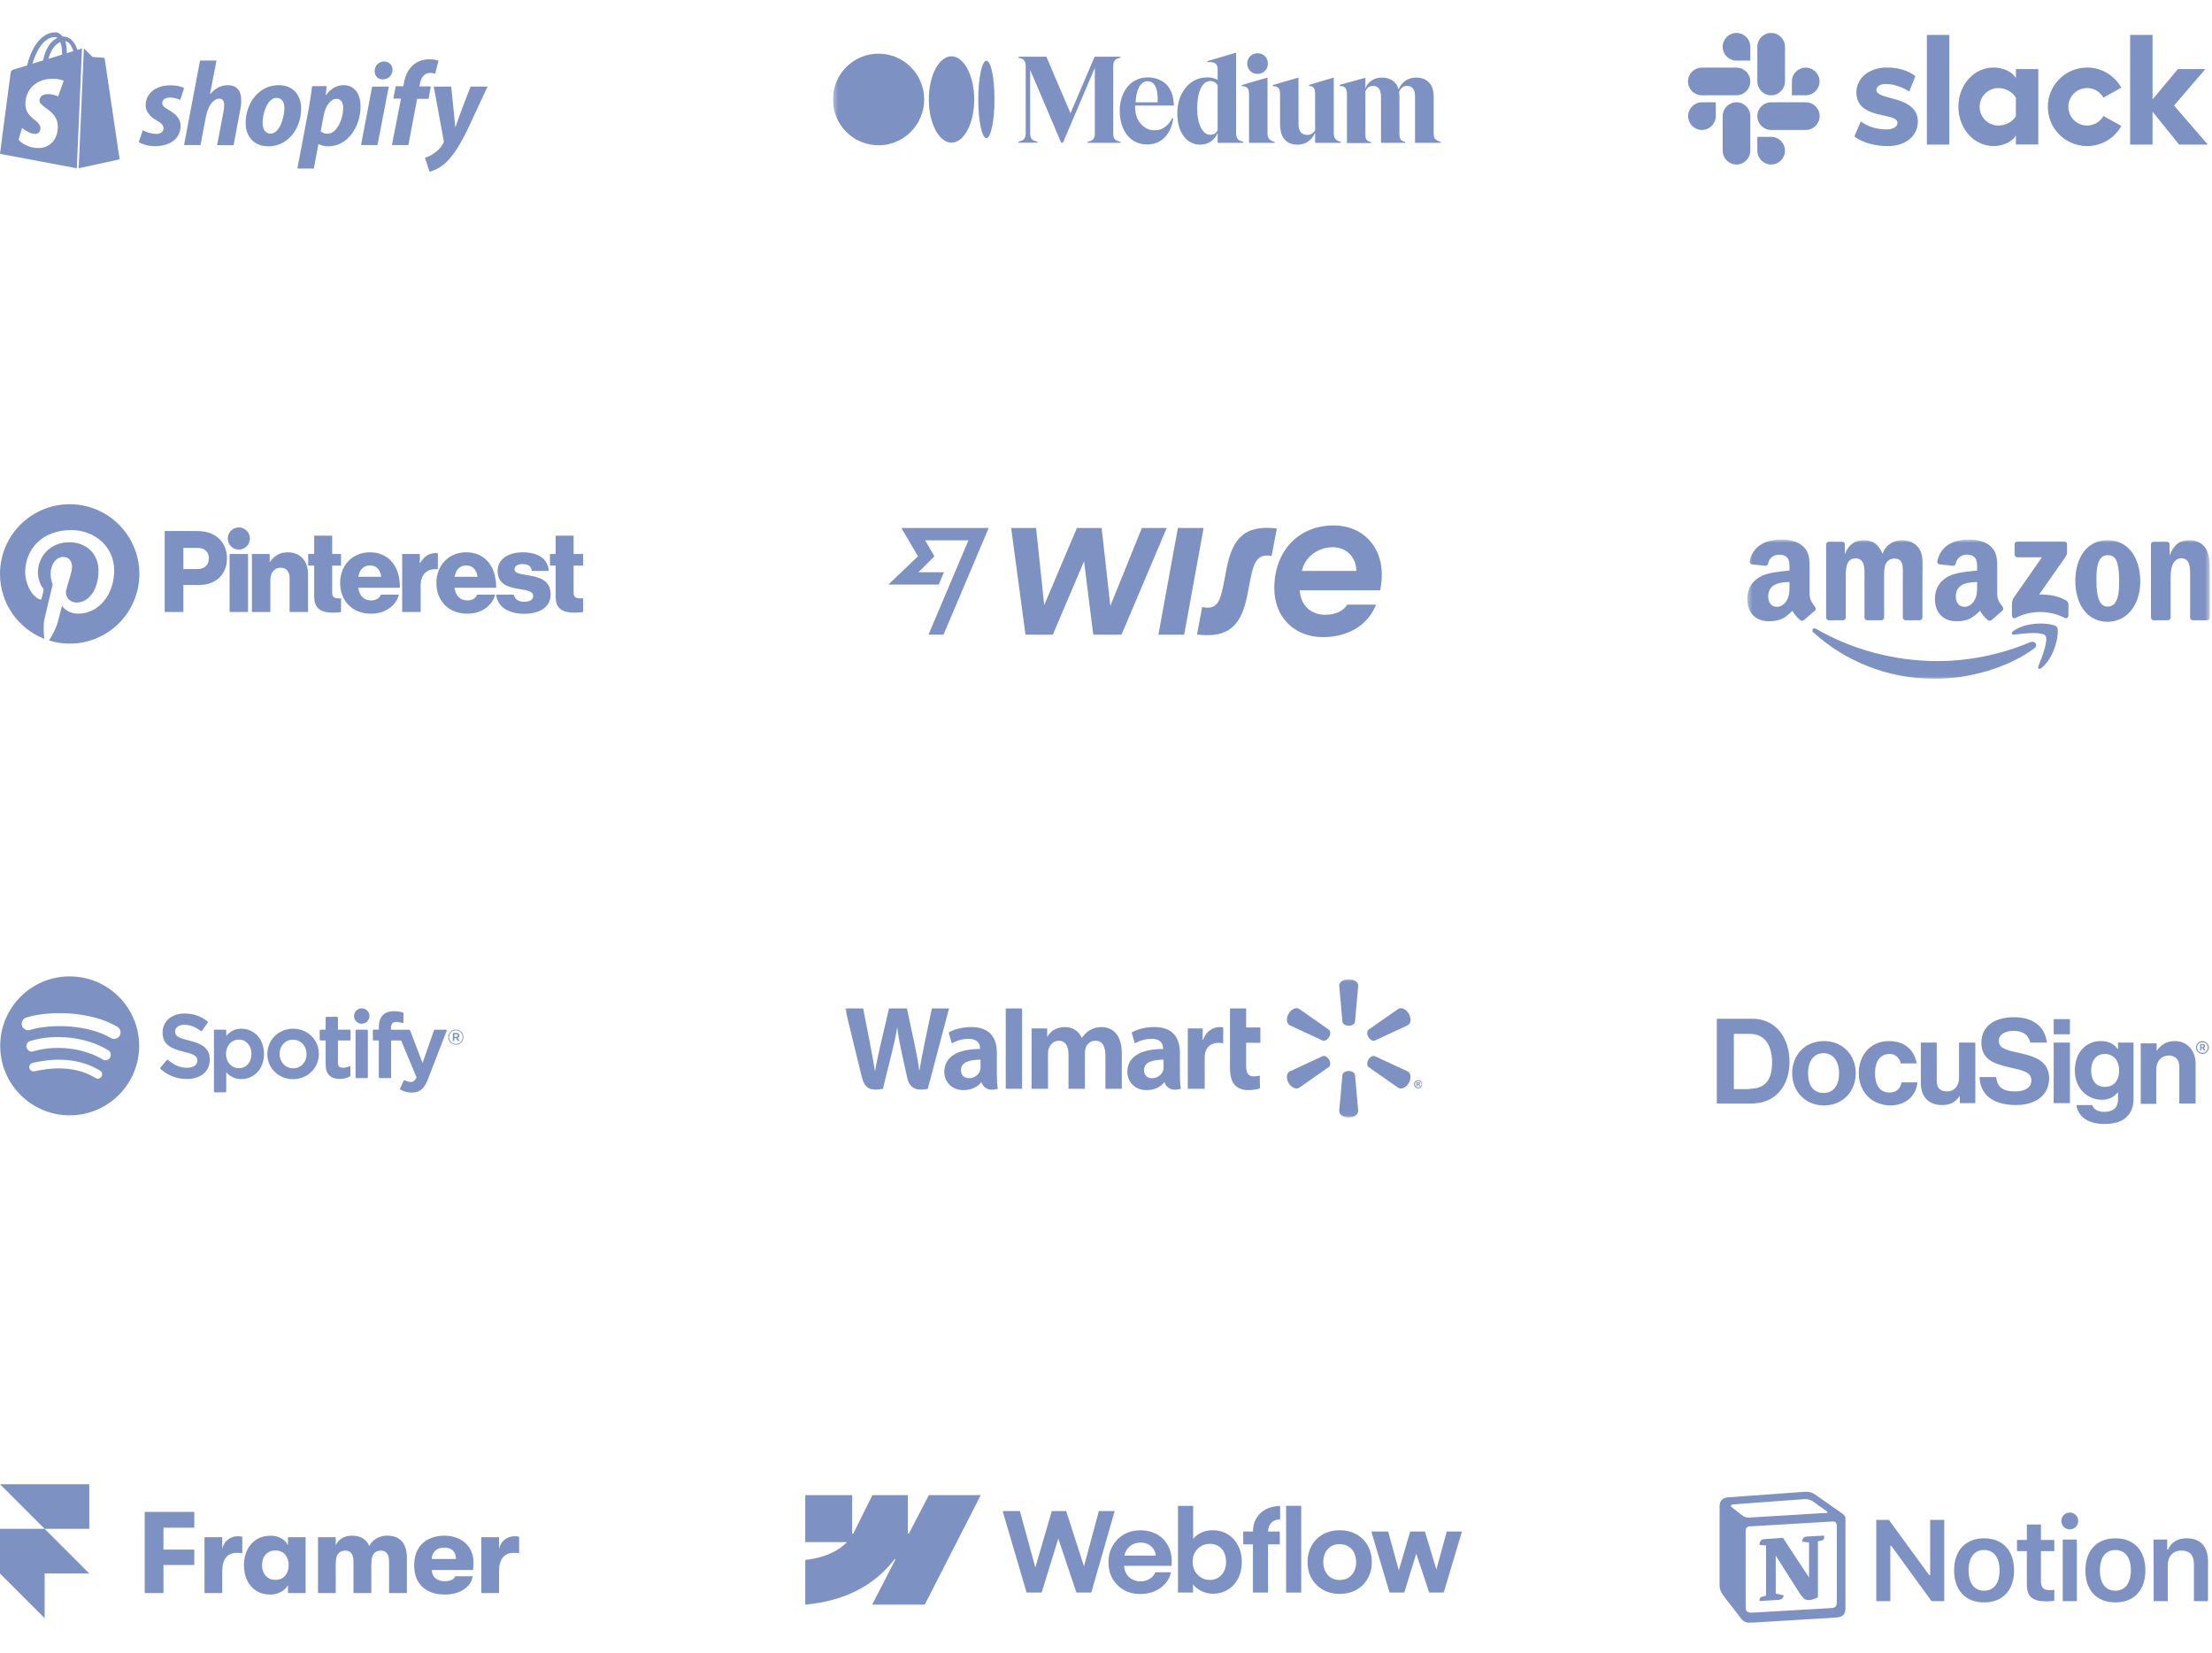 <svg width="479" height="358" viewBox="0 0 479 358" fill="none" xmlns="http://www.w3.org/2000/svg">
<path d="M299.224 124.337C299.224 118.13 294.899 113.765 288.836 113.765C281.118 113.765 275.945 119.372 275.945 127.38C275.945 133.628 280.312 137.952 286.478 137.952C292.085 137.952 296.265 135.242 297.982 130.917H291.754C290.926 132.263 289.167 133.111 287.016 133.111C283.705 133.111 281.636 130.917 281.449 127.813H298.873C299.1 126.635 299.224 125.621 299.224 124.337ZM281.926 123.613C282.484 120.758 285.258 118.482 288.609 118.482C291.506 118.482 293.699 120.592 293.699 123.614H281.926V123.613ZM259.206 137.393L260.324 131.435C263.738 132.118 264.255 130.193 265.145 125.559L265.579 123.261C266.82 116.785 269.324 113.557 276.484 114.427L275.365 120.386C271.951 119.703 271.352 122.289 270.587 126.303L270.152 128.6C268.91 135.159 266.323 138.263 259.207 137.394L259.206 137.393ZM250.847 137.415L255.068 114.323H260.634L256.433 137.415H250.847ZM218.961 114.323H224.362L226.121 131.021L233.197 114.323H238.556L240.44 131.187L247.268 114.323H252.648L242.861 137.415H236.737L234.749 121.523L227.984 137.416H222.066L218.961 114.323Z" fill="#7D91C3"/>
<path d="M198.786 120.447L192.373 126.572H203.276L204.414 123.904H198.89L202.345 120.447L200.339 116.992H209.712L201.062 137.415H204.311L214.098 114.323H195.187L198.786 120.447Z" fill="#7D91C3"/>
<g clip-path="url(#clip0_1_4029)">
<path fill-rule="evenodd" clip-rule="evenodd" d="M212.375 323.733L200.249 347.438H188.859L193.934 337.614H193.706C189.519 343.048 183.273 346.626 174.373 347.438V337.75C174.373 337.75 180.066 337.413 183.414 333.894H174.373V323.733H184.534V332.09L184.762 332.089L188.914 323.733H196.599V332.037L196.827 332.037L201.135 323.733H212.375Z" fill="#7D91C3"/>
<path d="M278.5 344.822H281.771V326.038H278.5V344.822Z" fill="#7D91C3"/>
<path fill-rule="evenodd" clip-rule="evenodd" d="M260.459 344.63C261.17 344.925 261.893 345.073 262.628 345.073C263.843 345.073 264.93 344.778 265.889 344.186C266.848 343.595 267.591 342.78 268.118 341.741C268.646 340.694 268.909 339.507 268.909 338.181C268.909 336.854 268.638 335.667 268.095 334.62C267.551 333.574 266.796 332.762 265.829 332.187C264.862 331.604 263.763 331.316 262.532 331.324C261.749 331.324 260.998 331.476 260.279 331.779C259.56 332.083 258.96 332.515 258.481 333.074C258.444 333.117 258.408 333.16 258.373 333.203V326.05H255.088V344.822H258.349L258.342 343.068C258.427 343.171 258.517 343.272 258.613 343.371C259.132 343.907 259.747 344.326 260.459 344.63ZM263.815 341.597C263.279 341.925 262.668 342.089 261.981 342.089C261.302 342.089 260.678 341.921 260.111 341.585C259.544 341.241 259.092 340.774 258.756 340.183C258.429 339.591 258.265 338.92 258.265 338.169C258.257 337.417 258.417 336.746 258.744 336.155C259.08 335.555 259.532 335.092 260.099 334.764C260.666 334.429 261.294 334.265 261.981 334.273C262.668 334.265 263.279 334.425 263.815 334.752C264.359 335.072 264.774 335.531 265.062 336.131C265.357 336.722 265.505 337.402 265.505 338.169C265.505 338.936 265.357 339.615 265.062 340.206C264.774 340.798 264.359 341.261 263.815 341.597Z" fill="#7D91C3"/>
<path d="M217.116 327.176H220.856L224.202 339.395L227.761 327.176H230.877L234.737 339.149L237.95 327.176H241.378L236.319 344.822H233.095L229.17 333.125L225.567 344.822H222.306L217.116 327.176Z" fill="#7D91C3"/>
<path fill-rule="evenodd" clip-rule="evenodd" d="M246.901 345.133C245.598 345.141 244.424 344.854 243.377 344.27C242.338 343.679 241.519 342.86 240.919 341.813C240.328 340.766 240.032 339.571 240.032 338.229C240.032 336.926 240.336 335.747 240.943 334.692C241.551 333.638 242.374 332.814 243.413 332.223C244.452 331.632 245.61 331.336 246.889 331.336C248.328 331.336 249.586 331.656 250.665 332.295C251.752 332.934 252.563 333.841 253.098 335.016C253.642 336.183 253.838 337.521 253.686 339.032H243.418C243.447 339.634 243.597 340.181 243.868 340.674C244.172 341.217 244.596 341.641 245.139 341.945C245.682 342.248 246.29 342.4 246.961 342.4C247.472 342.392 247.948 342.304 248.387 342.137C248.827 341.961 249.199 341.725 249.502 341.429C249.814 341.134 250.034 340.798 250.162 340.422H253.59C253.382 341.341 252.967 342.161 252.343 342.88C251.72 343.591 250.937 344.146 249.994 344.546C249.051 344.945 248.02 345.141 246.901 345.133ZM243.88 335.735C243.689 336.069 243.556 336.429 243.482 336.814H250.289C250.239 336.327 250.089 335.884 249.838 335.484C249.55 335.012 249.159 334.649 248.663 334.393C248.168 334.129 247.608 333.997 246.985 333.997C246.322 333.997 245.718 334.149 245.175 334.453C244.631 334.756 244.2 335.184 243.88 335.735Z" fill="#7D91C3"/>
<path d="M271.319 331.612C271.319 330.541 271.563 329.59 272.05 328.759C272.538 327.92 273.221 327.268 274.1 326.805C274.987 326.333 276.022 326.09 277.205 326.074V328.986C276.653 328.994 276.182 329.11 275.79 329.334C275.406 329.55 275.111 329.866 274.903 330.281C274.712 330.664 274.609 331.107 274.593 331.612H277.133V334.381H274.592V344.822H271.319V334.381H269.209V331.612H271.319Z" fill="#7D91C3"/>
<path fill-rule="evenodd" clip-rule="evenodd" d="M290.091 345.109C288.756 345.109 287.561 344.818 286.507 344.234C285.46 343.643 284.637 342.828 284.037 341.789C283.446 340.742 283.15 339.555 283.15 338.229C283.15 336.894 283.446 335.703 284.037 334.656C284.637 333.602 285.46 332.782 286.507 332.199C287.561 331.616 288.756 331.324 290.091 331.324C291.433 331.324 292.632 331.616 293.687 332.199C294.75 332.782 295.577 333.598 296.169 334.644C296.759 335.691 297.06 336.886 297.067 338.229C297.06 339.555 296.759 340.742 296.169 341.789C295.585 342.828 294.762 343.643 293.699 344.234C292.636 344.818 291.433 345.109 290.091 345.109ZM290.091 342.101C290.794 342.101 291.417 341.941 291.961 341.621C292.504 341.293 292.924 340.838 293.219 340.254C293.515 339.663 293.663 338.988 293.663 338.229C293.663 337.461 293.515 336.782 293.219 336.191C292.924 335.599 292.504 335.144 291.961 334.824C291.417 334.497 290.794 334.333 290.091 334.333C289.396 334.333 288.776 334.497 288.233 334.824C287.698 335.144 287.282 335.599 286.986 336.191C286.691 336.782 286.547 337.461 286.554 338.229C286.554 338.988 286.702 339.663 286.998 340.254C287.302 340.838 287.717 341.293 288.245 341.621C288.78 341.941 289.396 342.101 290.091 342.101Z" fill="#7D91C3"/>
<path d="M300.603 331.612H296.959L300.903 344.822H304.092L306.686 336.385L309.486 344.822H312.627L316.583 331.612H313.287L311.043 339.834L308.564 331.612H305.374L302.907 340.015L300.603 331.612Z" fill="#7D91C3"/>
</g>
<g clip-path="url(#clip1_1_4029)">
<mask id="mask0_1_4029" style="mask-type:luminance" maskUnits="userSpaceOnUse" x="183" y="212" width="125" height="30">
<path d="M308 212H183V241.972H308V212Z" fill="white"/>
</mask>
<g mask="url(#mask0_1_4029)">
<path d="M255.5 227.949C255.5 224.99 254.233 222.374 249.948 222.374C247.75 222.374 246.003 223.001 245.056 223.549L245.75 225.924C246.622 225.377 248.013 224.927 249.326 224.927C251.495 224.924 251.851 226.151 251.851 226.94V227.13C247.115 227.122 244.122 228.758 244.122 232.091C244.122 234.127 245.642 236.035 248.298 236.035C249.919 236.035 251.289 235.381 252.107 234.349H252.186C252.186 234.349 252.726 236.605 255.709 235.743C255.557 234.798 255.5 233.802 255.5 232.591V227.949ZM251.967 231.075C251.967 231.314 251.947 231.562 251.877 231.775C251.604 232.686 250.664 233.449 249.493 233.449C248.505 233.449 247.73 232.89 247.73 231.718C247.73 229.926 249.709 229.432 251.967 229.445" fill="#7D91C3"/>
<path d="M183 218.347C183 218.347 186.093 231.002 186.585 233.052C187.164 235.448 188.201 236.333 191.195 235.743L193.128 227.896C193.617 225.952 193.949 224.558 194.265 222.577H194.319C194.538 224.578 194.853 225.952 195.253 227.903C195.253 227.903 196.042 231.468 196.451 233.335C196.849 235.203 197.971 236.381 200.908 235.743L205.51 218.347H201.795L200.215 225.873C199.797 228.053 199.417 229.77 199.122 231.768H199.068C198.801 229.792 198.463 228.145 198.028 226.009L196.391 218.347H192.515L190.769 225.813C190.271 228.093 189.805 229.92 189.513 231.855H189.462C189.16 230.04 188.751 227.728 188.318 225.534C188.318 225.534 187.28 220.189 186.914 218.347" fill="#7D91C3"/>
<path d="M215.864 227.949C215.864 224.99 214.594 222.374 210.309 222.374C208.116 222.374 206.367 223.001 205.42 223.549L206.114 225.924C206.982 225.377 208.372 224.927 209.69 224.927C211.859 224.924 212.214 226.151 212.214 226.94V227.13C207.479 227.122 204.482 228.758 204.482 232.091C204.482 234.127 206.008 236.035 208.652 236.035C210.289 236.035 211.646 235.381 212.464 234.349H212.547C212.547 234.349 213.089 236.605 216.069 235.743C215.916 234.798 215.864 233.802 215.864 232.591V227.949ZM212.328 231.075C212.328 231.314 212.308 231.562 212.24 231.775C211.965 232.686 211.024 233.449 209.851 233.449C208.868 233.449 208.09 232.89 208.09 231.718C208.09 229.926 210.07 229.432 212.328 229.445" fill="#7D91C3"/>
<path d="M217.792 218.347V235.737H221.328V232.05V218.347H217.792Z" fill="#7D91C3"/>
<path d="M266.352 218.347V231.178C266.352 232.949 266.685 234.184 267.4 234.941C268.028 235.604 269.056 236.036 270.28 236.036C271.331 236.036 272.359 235.834 272.845 235.658L272.802 232.895C272.439 232.98 272.024 233.052 271.454 233.052C270.247 233.052 269.848 232.287 269.848 230.697V225.785H272.928V222.462H269.848V218.347" fill="#7D91C3"/>
<path d="M257.213 222.676V235.743H260.869V229.051C260.869 228.691 260.892 228.38 260.948 228.092C261.221 226.681 262.292 225.788 263.835 225.788C264.265 225.788 264.558 225.835 264.883 225.886V222.46C264.61 222.411 264.424 222.385 264.089 222.385C262.721 222.385 261.17 223.254 260.516 225.146H260.426V222.676" fill="#7D91C3"/>
<path d="M223.381 222.676V235.743H226.943V228.074C226.943 227.714 226.982 227.346 227.11 227.014C227.399 226.237 228.118 225.337 229.271 225.337C230.705 225.337 231.382 226.548 231.382 228.294V235.743H234.935V227.982C234.935 227.643 234.983 227.228 235.082 226.928C235.367 226.047 236.145 225.337 237.221 225.337C238.67 225.337 239.372 226.522 239.372 228.581V235.743H242.922V228.038C242.922 223.991 240.863 222.385 238.525 222.385C237.497 222.385 236.679 222.638 235.943 223.092C235.321 223.473 234.776 224.011 234.287 224.714H234.233C233.671 223.308 232.351 222.385 230.625 222.385C228.413 222.385 227.408 223.502 226.817 224.446H226.763V222.676" fill="#7D91C3"/>
<path d="M292.058 222.09C292.756 222.09 293.345 221.725 293.421 221.256L294.114 213.412C294.114 212.636 293.199 212 292.058 212C290.91 212 290.002 212.636 290.002 213.412L290.7 221.256C290.774 221.725 291.359 222.09 292.058 222.09Z" fill="#7D91C3"/>
<path d="M287.809 224.544C288.155 223.932 288.135 223.251 287.761 222.948L281.296 218.427C280.624 218.035 279.617 218.502 279.041 219.492C278.467 220.48 278.583 221.589 279.242 221.974L286.399 225.292C286.858 225.464 287.457 225.145 287.809 224.538" fill="#7D91C3"/>
<path d="M296.306 224.538C296.672 225.145 297.271 225.463 297.717 225.301L304.875 221.973C305.539 221.581 305.639 220.483 305.077 219.495C304.502 218.505 303.49 218.041 302.819 218.425L296.352 222.942C295.993 223.25 295.967 223.933 296.314 224.544" fill="#7D91C3"/>
<path d="M292.058 231.888C292.756 231.888 293.345 232.253 293.421 232.721L294.114 240.565C294.114 241.342 293.199 241.972 292.058 241.972C290.91 241.972 290.002 241.342 290.002 240.565L290.7 232.721C290.774 232.253 291.359 231.888 292.058 231.888Z" fill="#7D91C3"/>
<path d="M296.306 229.441C296.672 228.832 297.271 228.508 297.717 228.684L304.875 232.005C305.539 232.39 305.639 233.497 305.077 234.487C304.502 235.469 303.49 235.936 302.819 235.552L296.352 231.029C295.993 230.724 295.967 230.044 296.314 229.441" fill="#7D91C3"/>
<path d="M287.809 229.434C288.155 230.045 288.135 230.724 287.761 231.03L281.296 235.545C280.624 235.937 279.617 235.468 279.041 234.486C278.467 233.498 278.583 232.389 279.242 232.004L286.399 228.683C286.858 228.508 287.457 228.83 287.809 229.434Z" fill="#7D91C3"/>
<path d="M306.969 234.863H307.058C307.179 234.863 307.228 234.902 307.242 234.998C307.268 235.105 307.281 235.177 307.307 235.208H307.537C307.517 235.185 307.491 235.127 307.477 234.992C307.451 234.876 307.392 234.81 307.307 234.787V234.765C307.424 234.739 307.491 234.661 307.491 234.565C307.491 234.477 307.451 234.414 307.412 234.375C307.335 234.338 307.261 234.309 307.099 234.309C306.955 234.309 306.849 234.321 306.765 234.341V235.208H306.969V234.863ZM306.975 234.468L307.079 234.454C307.202 234.454 307.268 234.511 307.268 234.591C307.268 234.68 307.179 234.721 307.065 234.721H306.975V234.468ZM307.105 233.88C306.603 233.88 306.204 234.272 306.204 234.753C306.204 235.246 306.603 235.639 307.105 235.639C307.614 235.639 308 235.246 308 234.753C308 234.272 307.614 233.88 307.105 233.88ZM307.105 234.056C307.491 234.056 307.778 234.369 307.778 234.753C307.778 235.141 307.491 235.462 307.105 235.456C306.719 235.456 306.426 235.141 306.426 234.753C306.426 234.369 306.719 234.056 307.099 234.056" fill="#7D91C3"/>
</g>
</g>
<g clip-path="url(#clip2_1_4029)">
<mask id="mask1_1_4029" style="mask-type:luminance" maskUnits="userSpaceOnUse" x="180" y="0" width="133" height="44">
<path d="M312.578 0H180.373V43.765H312.578V0Z" fill="white"/>
</mask>
<g mask="url(#mask1_1_4029)">
<path d="M190.248 11.617C195.69 11.617 200.123 16.049 200.123 21.535C200.123 27.022 195.69 31.454 190.248 31.454C184.805 31.454 180.373 27.066 180.373 21.535C180.373 16.006 184.805 11.617 190.248 11.617ZM267.669 11.397V28.777C267.669 30.094 268.195 30.445 269.205 30.708L269.249 30.928H263.675V28.777C263.016 30.357 261.656 31.323 259.9 31.323C256.916 31.323 254.941 28.602 254.941 24.564C254.941 22.282 255.599 20.351 256.828 18.902C258.013 17.498 259.637 16.752 261.436 16.752C262.314 16.752 263.06 16.927 263.675 17.322V14.952C263.675 14.425 263.543 14.074 263.28 13.811C262.928 13.504 262.358 13.372 261.48 13.46H261.436V13.24L267.669 11.397ZM288.823 16.795V28.777C288.823 30.094 289.35 30.445 290.36 30.708V30.928H284.785V28.733C284.127 30.313 282.679 31.323 281.055 31.323C279.124 31.323 277.895 30.445 277.412 28.733L277.324 28.294C277.237 27.856 277.193 27.417 277.193 26.978V20.57C277.193 19.166 276.886 18.727 275.657 18.639H275.613V18.419L281.186 16.795V26.89C281.186 28.382 281.845 29.216 283.074 29.216C283.82 29.216 284.434 28.821 284.785 28.163V20.57C284.785 19.122 284.523 18.683 283.512 18.595H283.469V18.375L288.823 16.795ZM248.577 16.752C250.069 16.752 251.517 17.278 252.483 18.2C253.58 19.253 254.151 20.789 254.195 22.808V22.852H245.812C245.636 25.749 247.436 28.119 249.806 28.207C251.517 28.338 253.009 27.285 253.843 25.573L254.063 25.661C253.58 28.865 251.693 31.279 248.401 31.279C244.671 31.279 242.564 28.163 242.476 24.257V23.247C242.652 21.535 243.178 19.999 244.1 18.858C244.671 18.156 245.329 17.629 246.119 17.278C246.777 16.927 247.743 16.752 248.533 16.752H248.577ZM306.642 16.795C309.013 16.795 310.46 18.288 310.46 20.833V28.997C310.46 29.962 310.9 30.445 311.997 30.708H312.04V30.928H306.423V20.965C306.423 19.385 305.852 18.595 304.667 18.595C303.701 18.595 303.219 19.297 302.956 19.912C302.999 20.219 303.043 20.526 303.043 20.833V29.128C303.043 30.138 303.35 30.489 304.228 30.708H304.272V30.928H299.05V20.965C299.05 19.385 298.435 18.595 297.294 18.595C296.372 18.595 295.889 19.253 295.67 19.78V29.172C295.67 30.182 295.977 30.533 296.855 30.752H296.899V30.972H291.676V20.526C291.676 19.122 291.325 18.683 290.14 18.595H290.096V18.375L295.67 16.839V19.166C296.241 17.673 297.557 16.795 299.225 16.795C301.112 16.795 302.429 17.717 302.868 19.385C303.438 17.805 304.887 16.795 306.642 16.795ZM226.588 12.275L231.811 24.52L237.034 12.275H242.652L242.608 12.494L242.544 12.508C241.576 12.729 241.072 13.091 241.072 14.294V29.216C241.159 30.182 241.686 30.489 242.608 30.708H242.652V30.928H235.498V30.708H235.542C236.463 30.489 236.99 30.182 237.078 29.216V14.689L230.187 30.884H229.792L223.077 15.128V28.865C223.077 30.094 223.604 30.445 224.613 30.665H224.657V30.884H220.531V30.665H220.575C221.585 30.445 222.111 30.094 222.111 28.865V14.294C222.111 13.065 221.585 12.714 220.575 12.494H220.531V12.275H226.588ZM274.471 16.795V28.777L274.472 28.858C274.494 30.109 275.019 30.451 276.008 30.708L276.051 30.928H270.478V20.57C270.478 19.166 270.17 18.727 268.941 18.639H268.898V18.419L274.471 16.795ZM206.048 12.187C208.725 12.187 210.963 16.401 210.963 21.535C210.963 26.714 208.769 30.884 206.048 30.884C203.327 30.884 201.132 26.714 201.132 21.535C201.132 16.357 203.327 12.187 206.048 12.187ZM213.597 13.153C214.606 13.153 215.352 16.927 215.352 21.535C215.352 26.144 214.562 29.918 213.597 29.918C212.641 29.918 211.857 26.219 211.841 21.674L211.841 21.535C211.841 16.927 212.631 13.153 213.597 13.153ZM262.095 17.541C260.339 17.541 259.242 19.868 259.242 23.467C259.242 25.178 259.549 26.671 260.076 27.68C260.559 28.646 261.261 29.172 262.051 29.172C262.841 29.172 263.411 28.821 263.675 28.163V18.507C263.367 17.893 262.797 17.541 262.095 17.541ZM248.533 17.585C246.953 17.585 246.031 19.473 245.899 22.106V22.15H250.683C250.771 20.087 250.42 18.727 249.762 18.068C249.411 17.761 249.016 17.585 248.533 17.585ZM272.321 11.529C273.593 11.529 274.559 12.494 274.559 13.767C274.559 15.04 273.593 16.006 272.321 16.006C271.048 16.006 270.082 15.04 270.082 13.767C270.082 12.494 271.048 11.529 272.321 11.529Z" fill="#7D91C3"/>
</g>
</g>
<mask id="mask2_1_4029" style="mask-type:luminance" maskUnits="userSpaceOnUse" x="378" y="116" width="101" height="31">
<path d="M478.516 116.8H378.373V146.979H478.516V116.8Z" fill="white"/>
</mask>
<g mask="url(#mask2_1_4029)">
<path fill-rule="evenodd" clip-rule="evenodd" d="M440.499 140.401C434.68 144.69 426.245 146.979 418.983 146.979C408.799 146.979 399.632 143.213 392.697 136.948C392.152 136.456 392.64 135.784 393.294 136.168C400.779 140.523 410.033 143.143 419.593 143.143C426.04 143.143 433.132 141.809 439.654 139.041C440.639 138.622 441.463 139.686 440.499 140.401Z" fill="#7D91C3"/>
<path fill-rule="evenodd" clip-rule="evenodd" d="M442.919 137.633C442.178 136.682 438.002 137.184 436.127 137.406C435.556 137.476 435.469 136.979 435.983 136.621C439.309 134.28 444.767 134.956 445.403 135.741C446.04 136.53 445.238 142 442.112 144.611C441.633 145.013 441.175 144.799 441.389 144.267C442.091 142.515 443.664 138.587 442.919 137.633Z" fill="#7D91C3"/>
<path fill-rule="evenodd" clip-rule="evenodd" d="M436.258 120.096V117.82C436.258 117.476 436.52 117.245 436.833 117.245H447.021C447.348 117.245 447.609 117.48 447.609 117.82V119.769C447.605 120.096 447.33 120.523 446.842 121.198L441.563 128.735C443.525 128.687 445.595 128.98 447.374 129.982C447.775 130.209 447.884 130.54 447.914 130.867V133.295C447.914 133.626 447.548 134.014 447.165 133.814C444.03 132.17 439.867 131.992 436.402 133.831C436.049 134.023 435.678 133.639 435.678 133.308V131.002C435.678 130.632 435.683 130 436.053 129.437L442.169 120.667H436.846C436.52 120.667 436.258 120.436 436.258 120.096Z" fill="#7D91C3"/>
<path fill-rule="evenodd" clip-rule="evenodd" d="M399.096 134.293H395.997C395.7 134.272 395.465 134.049 395.443 133.766V117.859C395.443 117.541 395.709 117.288 396.04 117.288H398.93C399.231 117.301 399.471 117.532 399.493 117.82V119.899H399.549C400.303 117.89 401.72 116.953 403.629 116.953C405.569 116.953 406.781 117.89 407.653 119.899C408.403 117.89 410.107 116.953 411.934 116.953C413.233 116.953 414.654 117.489 415.521 118.692C416.502 120.03 416.302 121.974 416.302 123.679L416.297 133.718C416.297 134.036 416.031 134.293 415.7 134.293H412.605C412.295 134.272 412.047 134.023 412.047 133.718V125.287C412.047 124.616 412.108 122.942 411.96 122.306C411.729 121.238 411.036 120.937 410.138 120.937C409.388 120.937 408.603 121.438 408.285 122.24C407.967 123.042 407.997 124.385 407.997 125.287V133.718C407.997 134.036 407.731 134.293 407.4 134.293H404.305C403.991 134.272 403.747 134.023 403.747 133.718L403.743 125.287C403.743 123.513 404.035 120.902 401.834 120.902C399.606 120.902 399.693 123.448 399.693 125.287V133.718C399.693 134.036 399.427 134.293 399.096 134.293Z" fill="#7D91C3"/>
<path fill-rule="evenodd" clip-rule="evenodd" d="M456.38 116.953C460.979 116.953 463.468 120.902 463.468 125.924C463.468 130.776 460.717 134.625 456.38 134.625C451.864 134.625 449.405 130.675 449.405 125.754C449.405 120.802 451.894 116.953 456.38 116.953ZM456.406 120.2C454.122 120.2 453.978 123.313 453.978 125.252C453.978 127.197 453.947 131.347 456.38 131.347C458.782 131.347 458.895 127.999 458.895 125.959C458.895 124.616 458.838 123.012 458.433 121.739C458.084 120.632 457.391 120.2 456.406 120.2Z" fill="#7D91C3"/>
<path fill-rule="evenodd" clip-rule="evenodd" d="M469.431 134.293H466.345C466.035 134.272 465.787 134.023 465.787 133.718L465.783 117.807C465.809 117.515 466.066 117.288 466.38 117.288H469.252C469.523 117.301 469.745 117.484 469.806 117.733V120.165H469.863C470.73 117.99 471.946 116.953 474.087 116.953C475.477 116.953 476.833 117.454 477.705 118.827C478.516 120.1 478.516 122.24 478.516 123.779V133.792C478.481 134.071 478.224 134.293 477.919 134.293H474.81C474.527 134.272 474.292 134.062 474.261 133.792V125.152C474.261 123.413 474.462 120.867 472.321 120.867C471.567 120.867 470.874 121.373 470.53 122.14C470.094 123.112 470.037 124.08 470.037 125.152V133.718C470.033 134.036 469.763 134.293 469.431 134.293Z" fill="#7D91C3"/>
<path fill-rule="evenodd" clip-rule="evenodd" d="M428.137 126.695C428.137 127.903 428.167 128.91 427.557 129.982C427.065 130.854 426.28 131.39 425.412 131.39C424.222 131.39 423.525 130.483 423.525 129.145C423.525 126.504 425.892 126.024 428.137 126.024V126.695ZM431.262 134.25C431.058 134.433 430.761 134.446 430.53 134.324C429.501 133.47 429.314 133.073 428.751 132.258C427.051 133.993 425.844 134.511 423.642 134.511C421.031 134.511 419.004 132.903 419.004 129.681C419.004 127.166 420.365 125.453 422.309 124.616C423.991 123.875 426.341 123.744 428.137 123.539V123.138C428.137 122.402 428.194 121.53 427.758 120.893C427.383 120.322 426.659 120.087 426.018 120.087C424.837 120.087 423.786 120.693 423.529 121.948C423.477 122.227 423.272 122.502 422.989 122.515L419.985 122.192C419.732 122.136 419.449 121.931 419.523 121.543C420.212 117.899 423.507 116.8 426.454 116.8C427.962 116.8 429.933 117.201 431.123 118.343C432.631 119.751 432.487 121.63 432.487 123.674V128.504C432.487 129.956 433.089 130.592 433.655 131.377C433.852 131.656 433.895 131.992 433.642 132.201C433.01 132.728 431.886 133.709 431.267 134.259L431.262 134.25Z" fill="#7D91C3"/>
<path fill-rule="evenodd" clip-rule="evenodd" d="M387.505 126.696C387.505 127.903 387.536 128.91 386.925 129.982C386.433 130.854 385.652 131.39 384.781 131.39C383.59 131.39 382.897 130.484 382.897 129.145C382.897 126.504 385.264 126.024 387.505 126.024V126.696ZM390.631 134.25C390.426 134.433 390.129 134.446 389.898 134.324C388.869 133.47 388.686 133.073 388.12 132.258C386.42 133.993 385.216 134.512 383.011 134.512C380.404 134.512 378.373 132.903 378.373 129.682C378.373 127.166 379.737 125.453 381.677 124.616C383.359 123.875 385.709 123.744 387.505 123.54V123.139C387.505 122.402 387.562 121.53 387.13 120.894C386.751 120.322 386.027 120.087 385.391 120.087C384.209 120.087 383.155 120.693 382.897 121.948C382.845 122.227 382.64 122.502 382.361 122.515L379.353 122.193C379.101 122.136 378.822 121.931 378.891 121.543C379.584 117.899 382.876 116.8 385.822 116.8C387.331 116.8 389.301 117.201 390.491 118.343C391.999 119.751 391.855 121.63 391.855 123.675V128.505C391.855 129.956 392.457 130.593 393.024 131.377C393.224 131.656 393.268 131.992 393.015 132.201C392.383 132.729 391.258 133.71 390.639 134.259L390.631 134.25Z" fill="#7D91C3"/>
</g>
<path d="M401.543 29.564L402.949 26.298C404.468 27.432 406.486 28.022 408.482 28.022C409.956 28.022 410.886 27.455 410.886 26.593C410.863 24.189 402.064 26.071 401.996 20.039C401.974 16.978 404.695 14.62 408.55 14.62C410.84 14.62 413.131 15.186 414.764 16.479L413.448 19.812C411.952 18.86 410.092 18.18 408.323 18.18C407.121 18.18 406.328 18.747 406.328 19.472C406.35 21.831 415.217 20.538 415.308 26.298C415.308 29.428 412.655 31.627 408.845 31.627C406.055 31.627 403.493 30.97 401.543 29.564ZM455.492 25.119C454.789 26.344 453.473 27.183 451.954 27.183C449.709 27.183 447.895 25.369 447.895 23.123C447.895 20.878 449.709 19.064 451.954 19.064C453.473 19.064 454.789 19.903 455.492 21.128L459.369 18.974C457.918 16.388 455.129 14.62 451.954 14.62C447.26 14.62 443.45 18.429 443.45 23.123C443.45 27.818 447.26 31.627 451.954 31.627C455.152 31.627 457.918 29.881 459.369 27.273L455.492 25.119ZM417.258 7.567H422.111V31.31H417.258V7.567ZM461.274 7.567V31.31H466.127V24.189L471.887 31.31H478.101L470.776 22.851L477.557 14.96H471.615L466.127 21.513V7.567H461.274ZM436.534 25.164C435.831 26.321 434.379 27.183 432.746 27.183C430.501 27.183 428.687 25.369 428.687 23.123C428.687 20.878 430.501 19.064 432.746 19.064C434.379 19.064 435.831 19.971 436.534 21.151V25.164ZM436.534 14.96V16.887C435.74 15.549 433.767 14.62 431.703 14.62C427.44 14.62 424.084 18.384 424.084 23.101C424.084 27.818 427.44 31.627 431.703 31.627C433.767 31.627 435.74 30.698 436.534 29.36V31.287H441.387V14.96H436.534Z" fill="#7D91C3"/>
<path d="M371.541 25.141C371.541 26.797 370.203 28.135 368.547 28.135C366.892 28.135 365.554 26.797 365.554 25.141C365.554 23.486 366.892 22.148 368.547 22.148H371.541V25.141ZM373.037 25.141C373.037 23.486 374.375 22.148 376.031 22.148C377.686 22.148 379.024 23.486 379.024 25.141V32.625C379.024 34.28 377.686 35.618 376.031 35.618C374.375 35.618 373.037 34.28 373.037 32.625V25.141Z" fill="#7D91C3"/>
<path d="M376.031 13.123C374.375 13.123 373.038 11.785 373.038 10.129C373.038 8.474 374.375 7.136 376.031 7.136C377.686 7.136 379.024 8.474 379.024 10.129V13.123H376.031ZM376.031 14.642C377.686 14.642 379.024 15.98 379.024 17.635C379.024 19.291 377.686 20.629 376.031 20.629H368.525C366.869 20.629 365.531 19.291 365.531 17.635C365.531 15.98 366.869 14.642 368.525 14.642H376.031Z" fill="#7D91C3"/>
<path d="M388.027 17.635C388.027 15.98 389.365 14.642 391.021 14.642C392.676 14.642 394.014 15.98 394.014 17.635C394.014 19.291 392.676 20.629 391.021 20.629H388.027V17.635ZM386.53 17.635C386.53 19.291 385.193 20.629 383.537 20.629C381.882 20.629 380.544 19.291 380.544 17.635V10.129C380.544 8.474 381.882 7.136 383.537 7.136C385.193 7.136 386.53 8.474 386.53 10.129V17.635Z" fill="#7D91C3"/>
<path d="M383.537 29.631C385.193 29.631 386.53 30.969 386.53 32.625C386.53 34.28 385.193 35.618 383.537 35.618C381.882 35.618 380.544 34.28 380.544 32.625V29.631H383.537ZM383.537 28.135C381.882 28.135 380.544 26.797 380.544 25.141C380.544 23.486 381.882 22.148 383.537 22.148H391.043C392.699 22.148 394.037 23.486 394.037 25.141C394.037 26.797 392.699 28.135 391.043 28.135H383.537Z" fill="#7D91C3"/>
<g clip-path="url(#clip3_1_4029)">
<path d="M409.344 346.678V334.703H409.557L418.274 346.678H421.018V329.092H417.97V341.038H417.756L409.039 329.092H406.296V346.678H409.344ZM429.643 346.95C433.666 346.95 436.135 344.356 436.135 340.012C436.135 335.698 433.666 333.074 429.643 333.074C425.65 333.074 423.151 335.698 423.151 340.012C423.182 344.356 425.62 346.95 429.643 346.95ZM429.643 344.416C427.51 344.416 426.29 342.817 426.29 340.012C426.29 337.237 427.51 335.608 429.643 335.608C431.777 335.608 432.996 337.237 432.996 340.012C432.996 342.817 431.777 344.416 429.643 344.416ZM438.909 330.088V333.436H436.775V335.849H438.909V343.119C438.909 345.713 440.128 346.739 443.237 346.739C443.816 346.739 444.395 346.678 444.852 346.588V344.235C444.486 344.265 444.242 344.295 443.816 344.295C442.536 344.295 441.957 343.722 441.957 342.395V335.849H444.852V333.436H441.957V330.088H438.909ZM446.681 346.678H449.729V333.346H446.681V346.678ZM448.205 331.144C449.211 331.144 450.033 330.329 450.033 329.334C450.033 328.308 449.211 327.494 448.205 327.494C447.199 327.494 446.376 328.308 446.376 329.334C446.376 330.329 447.199 331.144 448.205 331.144ZM458.079 346.95C462.103 346.95 464.572 344.356 464.572 340.012C464.572 335.698 462.103 333.074 458.079 333.074C454.087 333.074 451.588 335.698 451.588 340.012C451.588 344.356 454.026 346.95 458.079 346.95ZM458.079 344.416C455.946 344.416 454.728 342.817 454.728 340.012C454.728 337.237 455.946 335.608 458.079 335.608C460.183 335.608 461.432 337.237 461.432 340.012C461.402 342.817 460.183 344.416 458.079 344.416ZM466.37 346.678H469.418V338.926C469.418 336.965 470.576 335.729 472.374 335.729C474.234 335.729 475.087 336.754 475.087 338.775V346.678H478.135V338.051C478.135 334.854 476.489 333.074 473.502 333.074C471.491 333.074 470.149 333.979 469.509 335.487H469.296V333.346H466.339C466.37 333.346 466.37 346.678 466.37 346.678Z" fill="#7D91C3"/>
<path fill-rule="evenodd" clip-rule="evenodd" d="M377.072 327.967C377.959 328.682 378.28 328.626 379.941 328.513L395.588 327.571C395.928 327.571 395.645 327.232 395.531 327.194L392.927 325.33C392.436 324.953 391.756 324.501 390.492 324.614L375.355 325.726C374.807 325.782 374.694 326.065 374.921 326.272L377.072 327.967ZM378.016 331.601V348.023C378.016 348.909 378.45 349.229 379.45 349.172L396.645 348.174C397.645 348.118 397.758 347.515 397.758 346.799V330.49C397.758 329.775 397.475 329.379 396.871 329.436L378.903 330.49C378.242 330.547 378.016 330.886 378.016 331.601ZM394.984 332.487C395.097 332.976 394.984 333.485 394.493 333.541L393.663 333.711V345.839C392.946 346.216 392.285 346.441 391.719 346.441C390.832 346.441 390.605 346.159 389.944 345.33L384.528 336.837V345.048L386.245 345.425C386.245 345.425 386.245 346.423 384.867 346.423L381.055 346.649C380.942 346.423 381.055 345.877 381.432 345.764L382.433 345.481V334.633L381.055 334.52C380.942 334.031 381.225 333.315 381.998 333.259L386.094 332.976L391.738 341.564V333.974L390.303 333.805C390.19 333.202 390.643 332.75 391.19 332.694L394.984 332.487ZM374.09 324.219L389.85 323.07C391.775 322.901 392.285 323.014 393.493 323.899L398.513 327.42C399.344 328.023 399.627 328.193 399.627 328.852V348.193C399.627 349.398 399.193 350.114 397.645 350.227L379.356 351.338C378.186 351.395 377.638 351.225 377.035 350.453L373.316 345.651C372.656 344.765 372.373 344.106 372.373 343.334V326.14C372.373 325.142 372.826 324.332 374.09 324.219Z" fill="#7D91C3"/>
</g>
<g clip-path="url(#clip4_1_4029)">
<path d="M371.772 220.578H379.476C384.394 220.578 387.508 224.512 387.508 229.921C387.508 232.872 386.524 235.495 384.557 237.134C383.246 238.281 381.443 238.937 379.148 238.937H371.772V220.578ZM378.902 235.74C382.427 235.74 383.738 233.61 383.738 230.003C383.738 226.397 382.181 223.856 378.984 223.856H375.46V235.822H378.902V235.74ZM388.082 232.38C388.082 228.446 390.868 225.414 394.966 225.414C399.064 225.414 401.85 228.446 401.85 232.38C401.85 236.314 399.064 239.347 394.966 239.347C390.868 239.347 388.082 236.232 388.082 232.38ZM398.244 232.38C398.244 229.839 397.015 228.036 394.884 228.036C392.753 228.036 391.524 229.758 391.524 232.38C391.524 235.003 392.671 236.642 394.884 236.642C397.097 236.642 398.244 234.921 398.244 232.38ZM402.506 232.38C402.506 228.446 405.047 225.414 409.063 225.414C412.505 225.414 414.554 227.381 415.046 230.249H411.603C411.358 229.102 410.456 228.2 409.227 228.2C407.096 228.2 406.03 229.839 406.03 232.38C406.03 234.839 407.014 236.56 409.145 236.56C410.538 236.56 411.521 235.822 411.767 234.347H415.209C414.964 237.134 412.833 239.347 409.309 239.347C405.129 239.265 402.506 236.232 402.506 232.38ZM424.389 238.937V237.38H424.307C423.405 238.609 422.422 239.265 420.537 239.265C417.586 239.265 415.947 237.38 415.947 234.511V225.742H419.389V233.937C419.389 235.495 420.045 236.314 421.602 236.314C423.241 236.314 424.225 235.085 424.225 233.364V225.742H427.749V238.855H424.389V238.937ZM444.714 220.66H448.238V223.939H444.714V220.66ZM444.714 225.742H448.238V238.855H444.714V225.742ZM449.632 239.265H453.074C453.319 240.084 454.139 240.74 455.697 240.74C457.663 240.74 458.647 239.756 458.647 238.035V236.56H458.565C457.828 237.461 456.762 238.117 455.123 238.117C452.173 238.117 449.304 235.822 449.304 231.806C449.304 227.872 451.681 225.414 454.959 225.414C456.598 225.414 457.828 226.069 458.565 227.135H458.647V225.742H462.008V237.871C462.008 239.756 461.433 240.986 460.45 241.887C459.384 242.953 457.663 243.362 455.697 243.362C452.255 243.362 450.041 241.887 449.632 239.265ZM458.893 231.725C458.893 229.839 457.827 228.2 455.779 228.2C453.975 228.2 452.828 229.594 452.828 231.806C452.828 234.019 453.975 235.331 455.779 235.331C457.991 235.331 458.893 233.691 458.893 231.725ZM467.007 227.545C467.99 226.151 469.219 225.414 470.94 225.414C473.645 225.414 475.448 227.463 475.448 230.331V238.937H471.923V230.905C471.923 229.512 471.104 228.528 469.629 228.528C468.072 228.528 466.924 229.758 466.924 231.561V239.019H463.565V225.905H467.007V227.545ZM436.764 227.872C434.06 227.299 432.83 226.807 432.83 225.332C432.83 224.021 434.142 223.201 436.109 223.201C437.912 223.201 439.305 224.021 439.633 225.742H443.239C442.829 222.217 440.207 220.25 436.109 220.25C432.011 220.25 429.06 222.135 429.06 225.742C429.06 229.594 432.093 230.413 435.371 231.151C438.158 231.806 439.879 232.134 439.879 233.937C439.879 235.658 438.24 236.314 436.354 236.314C433.732 236.314 432.503 235.412 432.257 233.2H428.651C428.814 237.052 431.601 239.265 436.6 239.265C440.698 239.265 443.731 237.216 443.731 233.446C443.649 229.594 440.534 228.692 436.764 227.872ZM476.923 228.2C476.186 228.2 475.53 227.545 475.53 226.807C475.53 226.069 476.186 225.414 476.923 225.414C477.661 225.414 478.317 226.069 478.317 226.807C478.317 227.545 477.661 228.2 476.923 228.2ZM476.923 225.66C476.268 225.66 475.776 226.151 475.776 226.807C475.776 227.463 476.268 227.954 476.923 227.954C477.579 227.954 478.07 227.463 478.07 226.807C478.07 226.151 477.579 225.66 476.923 225.66Z" fill="#7D91C3"/>
<path d="M476.433 226.07H476.925C477.089 226.07 477.252 226.07 477.334 226.151C477.416 226.233 477.499 226.316 477.499 226.479C477.499 226.725 477.334 226.807 477.252 226.889L477.581 227.463H477.252L477.007 226.971H476.679V227.463H476.433V226.07ZM476.679 226.316V226.725H476.925C477.007 226.725 477.171 226.725 477.171 226.479C477.171 226.479 477.171 226.316 477.089 226.316H476.679Z" fill="#7D91C3"/>
</g>
<path d="M15.088 211.407C6.781 211.407 0.045 218.142 0.045 226.45C0.045 234.758 6.781 241.492 15.088 241.492C23.397 241.492 30.132 234.758 30.132 226.45C30.132 218.142 23.397 211.408 15.088 211.408L15.088 211.407ZM21.987 233.103C21.718 233.545 21.139 233.685 20.697 233.414C17.166 231.256 12.719 230.768 7.483 231.964C6.978 232.079 6.475 231.763 6.36 231.258C6.245 230.753 6.56 230.25 7.066 230.135C12.796 228.826 17.711 229.39 21.676 231.813C22.118 232.084 22.259 232.661 21.987 233.103ZM23.828 229.007C23.489 229.559 22.767 229.733 22.215 229.394C18.172 226.908 12.008 226.188 7.225 227.64C6.605 227.828 5.95 227.478 5.762 226.859C5.575 226.238 5.924 225.585 6.544 225.396C12.007 223.738 18.799 224.541 23.442 227.395C23.994 227.734 24.168 228.456 23.828 229.007ZM23.986 224.742C19.138 221.862 11.139 221.597 6.51 223.002C5.767 223.228 4.981 222.808 4.755 222.065C4.53 221.321 4.949 220.535 5.693 220.309C11.007 218.696 19.841 219.008 25.422 222.322C26.093 222.719 26.312 223.582 25.915 224.25C25.52 224.918 24.654 225.139 23.987 224.742H23.986ZM40.973 225.294C38.375 224.674 37.913 224.239 37.913 223.326C37.913 222.463 38.725 221.882 39.934 221.882C41.106 221.882 42.266 222.323 43.484 223.231C43.52 223.259 43.567 223.27 43.611 223.262C43.658 223.256 43.698 223.231 43.725 223.193L44.993 221.405C45.045 221.332 45.031 221.23 44.961 221.174C43.511 220.011 41.88 219.446 39.972 219.446C37.168 219.446 35.208 221.129 35.208 223.537C35.208 226.119 36.899 227.034 39.819 227.739C42.304 228.312 42.724 228.791 42.724 229.649C42.724 230.599 41.876 231.19 40.511 231.19C38.995 231.19 37.757 230.678 36.374 229.482C36.34 229.451 36.293 229.438 36.25 229.44C36.203 229.444 36.162 229.465 36.133 229.5L34.711 231.192C34.651 231.264 34.659 231.368 34.727 231.429C36.336 232.866 38.316 233.624 40.453 233.624C43.475 233.624 45.428 231.973 45.428 229.417C45.433 227.26 44.142 226.065 40.978 225.296L40.973 225.294ZM52.265 222.732C50.955 222.732 49.881 223.248 48.993 224.305V223.115C48.993 223.021 48.918 222.945 48.825 222.945H46.498C46.405 222.945 46.33 223.021 46.33 223.115V236.337C46.33 236.43 46.405 236.507 46.498 236.507H48.825C48.918 236.507 48.993 236.43 48.993 236.337V232.164C49.881 233.157 50.955 233.644 52.265 233.644C54.699 233.644 57.163 231.77 57.163 228.188C57.167 224.606 54.702 222.732 52.266 222.732L52.265 222.732ZM54.458 228.188C54.458 230.012 53.335 231.285 51.726 231.285C50.136 231.285 48.936 229.954 48.936 228.188C48.936 226.423 50.136 225.092 51.726 225.092C53.308 225.092 54.458 226.394 54.458 228.188ZM63.477 222.732C60.343 222.732 57.887 225.146 57.887 228.227C57.887 231.276 60.327 233.663 63.44 233.663C66.585 233.663 69.048 231.258 69.048 228.188C69.048 225.129 66.601 222.732 63.477 222.732V222.732ZM63.477 231.303C61.81 231.303 60.553 229.963 60.553 228.188C60.553 226.404 61.767 225.11 63.44 225.11C65.117 225.11 66.382 226.449 66.382 228.226C66.382 230.01 65.16 231.303 63.477 231.303ZM75.741 222.945H73.181V220.328C73.181 220.234 73.106 220.158 73.012 220.158H70.686C70.593 220.158 70.515 220.234 70.515 220.328V222.945H69.398C69.305 222.945 69.229 223.021 69.229 223.115V225.114C69.229 225.208 69.305 225.284 69.398 225.284H70.515V230.457C70.515 232.546 71.555 233.606 73.609 233.606C74.442 233.606 75.134 233.434 75.786 233.063C75.84 233.035 75.872 232.977 75.872 232.916V231.012C75.872 230.955 75.842 230.899 75.791 230.868C75.741 230.836 75.678 230.834 75.626 230.861C75.179 231.086 74.746 231.19 74.261 231.19C73.515 231.19 73.181 230.85 73.181 230.092V225.285H75.741C75.834 225.285 75.91 225.209 75.91 225.115V223.116C75.913 223.022 75.838 222.946 75.743 222.946L75.741 222.945ZM84.658 222.955V222.634C84.658 221.688 85.021 221.267 85.833 221.267C86.318 221.267 86.708 221.363 87.144 221.508C87.198 221.525 87.254 221.517 87.297 221.485C87.342 221.452 87.367 221.401 87.367 221.346V219.387C87.367 219.312 87.32 219.245 87.247 219.223C86.787 219.086 86.198 218.946 85.314 218.946C83.167 218.946 82.03 220.155 82.03 222.442V222.935H80.913C80.819 222.935 80.742 223.011 80.742 223.105V225.114C80.742 225.208 80.819 225.284 80.913 225.284H82.03V233.261C82.03 233.356 82.107 233.432 82.201 233.432H84.525C84.62 233.432 84.696 233.356 84.696 233.261V225.285H86.868L90.194 233.261C89.817 234.098 89.445 234.265 88.939 234.265C88.529 234.265 88.096 234.143 87.656 233.901C87.615 233.879 87.564 233.876 87.521 233.888C87.477 233.904 87.439 233.936 87.421 233.98L86.632 235.709C86.594 235.792 86.627 235.887 86.706 235.93C87.528 236.376 88.27 236.566 89.188 236.566C90.906 236.566 91.856 235.765 92.691 233.613L96.726 223.188C96.747 223.135 96.74 223.076 96.708 223.029C96.677 222.983 96.625 222.955 96.569 222.955H94.148C94.075 222.955 94.01 223.002 93.987 223.07L91.505 230.153L88.79 223.065C88.764 222.999 88.701 222.955 88.631 222.955H84.658V222.955ZM79.488 222.945H77.162C77.068 222.945 76.991 223.021 76.991 223.115V233.261C76.991 233.356 77.068 233.432 77.162 233.432H79.488C79.581 233.432 79.659 233.356 79.659 233.261V223.116C79.659 223.022 79.583 222.945 79.488 222.945V222.945ZM78.338 218.325C77.417 218.325 76.67 219.071 76.67 219.992C76.67 220.914 77.417 221.661 78.338 221.661C79.26 221.661 80.005 220.914 80.005 219.992C80.005 219.071 79.258 218.325 78.338 218.325ZM98.713 226.207C97.793 226.207 97.076 225.468 97.076 224.57C97.076 223.673 97.802 222.925 98.722 222.925C99.641 222.925 100.358 223.664 100.358 224.561C100.358 225.459 99.632 226.207 98.713 226.207ZM98.722 223.088C97.883 223.088 97.249 223.754 97.249 224.57C97.249 225.386 97.879 226.043 98.713 226.043C99.552 226.043 100.186 225.377 100.186 224.561C100.186 223.745 99.555 223.088 98.722 223.088ZM99.084 224.729L99.548 225.377H99.156L98.74 224.783H98.382V225.377H98.055V223.659H98.82C99.221 223.659 99.483 223.864 99.483 224.207C99.485 224.489 99.322 224.661 99.086 224.729H99.084ZM98.808 223.954H98.382V224.497H98.808C99.02 224.497 99.147 224.393 99.147 224.225C99.147 224.049 99.02 223.954 98.808 223.954Z" fill="#7D91C3"/>
<path d="M49.717 119.952H53.714V132.506H49.717V119.952Z" fill="#7D91C3"/>
<path d="M54.548 119.953H58.398V121.669H58.471C59.403 120.32 60.604 119.585 62.345 119.585C65.091 119.585 66.71 121.546 66.71 124.341V132.506H62.713V125.151C62.713 123.827 62.051 122.919 60.752 122.919C59.427 122.919 58.545 124.023 58.545 125.567V132.506H54.548V119.953Z" fill="#7D91C3"/>
<path d="M54.112 116.594C54.112 115.27 53.039 114.196 51.715 114.196C50.391 114.196 49.318 115.27 49.318 116.594C49.318 117.918 50.391 118.991 51.715 118.991C53.039 118.991 54.112 117.918 54.112 116.594Z" fill="#7D91C3"/>
<path d="M94.818 119.771C94.704 119.761 94.573 119.756 94.421 119.756C92.9 119.756 91.871 120.418 90.988 121.914H90.914V119.952H87.089V132.506H91.086V126.867C91.086 124.254 92.533 123.043 94.818 123.254V119.771Z" fill="#7D91C3"/>
<path d="M114.431 124.586C112.837 124.292 111.415 124.17 111.415 123.287C111.415 122.502 112.175 122.135 113.156 122.135C114.259 122.135 115.02 122.478 115.167 123.606H118.845C118.648 121.129 116.736 119.585 113.181 119.585C110.214 119.585 107.762 120.958 107.762 123.606C107.762 126.548 110.091 127.136 112.274 127.504C113.941 127.799 115.461 127.921 115.461 129.049C115.461 129.858 114.701 130.299 113.499 130.299C112.294 130.299 111.497 129.789 111.252 128.755H107.444C107.724 131.335 109.99 132.898 113.524 132.898C116.809 132.898 119.237 131.476 119.237 128.73C119.237 125.518 116.638 124.954 114.431 124.586Z" fill="#7D91C3"/>
<path d="M101.018 122.429C102.317 122.429 103.249 123.385 103.396 124.881H98.444C98.713 123.385 99.498 122.429 101.018 122.429ZM101.239 130.005C99.596 130.005 98.664 128.951 98.419 127.259H107.442C107.466 124.709 106.731 122.527 105.235 121.154C104.156 120.173 102.734 119.585 100.944 119.585C97.119 119.585 94.496 122.453 94.496 126.205C94.496 130.005 97.046 132.874 101.19 132.874C102.783 132.874 104.058 132.457 105.113 131.722C106.216 130.961 106.952 129.883 107.221 128.755H103.323C102.979 129.539 102.293 130.005 101.239 130.005Z" fill="#7D91C3"/>
<path d="M126.276 129.546C126.091 129.553 125.842 129.564 125.613 129.564C124.755 129.564 124.216 129.319 124.216 128.338V122.453H126.276V119.952H124.216V115.98H120.317V119.952H119.091V122.453H120.317V129.196C120.317 131.893 121.985 132.653 124.314 132.653C125.203 132.653 125.875 132.587 126.276 132.508V129.546Z" fill="#7D91C3"/>
<path d="M73.847 129.551C73.687 129.558 73.503 129.564 73.331 129.564C72.473 129.564 71.934 129.319 71.934 128.338V122.453H73.847V119.952H71.934V115.98H68.035V119.952H66.735V122.453H68.035V129.196C68.035 131.893 69.702 132.653 72.032 132.653C72.82 132.653 73.437 132.601 73.847 132.534V129.551Z" fill="#7D91C3"/>
<path d="M82.552 124.881C82.405 123.385 81.473 122.429 80.174 122.429C78.653 122.429 77.869 123.385 77.599 124.881H82.552ZM73.652 126.205C73.652 122.453 76.275 119.585 80.1 119.585C81.89 119.585 83.312 120.173 84.391 121.154C85.887 122.527 86.622 124.709 86.598 127.259H77.575C77.82 128.951 78.751 130.005 80.394 130.005C81.448 130.005 82.135 129.539 82.478 128.755H86.377C86.107 129.883 85.372 130.962 84.268 131.722C83.214 132.457 81.939 132.874 80.345 132.874C76.202 132.874 73.652 130.005 73.652 126.205Z" fill="#7D91C3"/>
<path d="M42.776 123.213C44.346 123.213 45.228 122.282 45.228 120.884C45.228 119.486 44.321 118.628 42.776 118.628H39.711V123.213H42.776ZM35.665 114.975H42.605C44.738 114.975 46.307 115.563 47.386 116.593C48.514 117.647 49.152 119.143 49.152 120.909C49.152 124.268 46.822 126.646 43.218 126.646H39.711V132.506H35.665V114.975Z" fill="#7D91C3"/>
<path d="M15.089 109.178C6.756 109.178 0 115.934 0 124.268C0 130.66 3.977 136.125 9.59 138.324C9.459 137.13 9.339 135.294 9.643 133.99C9.917 132.813 11.412 126.49 11.412 126.49C11.412 126.49 10.961 125.586 10.961 124.25C10.961 122.152 12.177 120.585 13.691 120.585C14.978 120.585 15.6 121.552 15.6 122.711C15.6 124.005 14.776 125.941 14.351 127.735C13.995 129.237 15.104 130.461 16.585 130.461C19.267 130.461 21.328 127.634 21.328 123.552C21.328 119.939 18.733 117.413 15.026 117.413C10.732 117.413 8.212 120.633 8.212 123.961C8.212 125.258 8.712 126.649 9.335 127.405C9.458 127.554 9.476 127.685 9.44 127.837C9.325 128.314 9.071 129.339 9.021 129.549C8.955 129.825 8.802 129.884 8.516 129.75C6.631 128.873 5.453 126.118 5.453 123.905C5.453 119.145 8.912 114.774 15.423 114.774C20.658 114.774 24.726 118.504 24.726 123.488C24.726 128.689 21.447 132.874 16.895 132.874C15.367 132.874 13.929 132.08 13.437 131.141C13.437 131.141 12.68 134.022 12.497 134.728C12.156 136.039 11.237 137.682 10.622 138.684C12.033 139.121 13.534 139.357 15.089 139.357C23.423 139.357 30.179 132.601 30.179 124.268C30.179 115.934 23.423 109.178 15.089 109.178Z" fill="#7D91C3"/>
<path d="M36.526 23.803C35.61 23.294 35.135 22.887 35.135 22.309C35.135 21.597 35.78 21.121 36.798 21.121C37.986 21.121 39.039 21.631 39.039 21.631L39.853 19.084C39.853 19.084 39.107 18.474 36.832 18.474C33.709 18.474 31.536 20.273 31.536 22.785C31.536 24.21 32.555 25.297 33.913 26.078C34.999 26.689 35.406 27.13 35.406 27.775C35.406 28.454 34.863 28.997 33.845 28.997C32.351 28.997 30.925 28.216 30.925 28.216L30.043 30.762C30.043 30.762 31.367 31.645 33.573 31.645C36.798 31.645 39.107 30.049 39.107 27.198C39.107 25.67 37.918 24.584 36.526 23.803ZM49.358 18.44C47.763 18.44 46.541 19.186 45.556 20.341L45.489 20.307L46.88 13.11H43.316L39.853 31.407H43.418L44.606 25.161C45.081 22.785 46.303 21.359 47.423 21.359C48.238 21.359 48.544 21.902 48.544 22.683C48.544 23.192 48.476 23.769 48.374 24.278L47.016 31.441H50.581L51.972 24.041C52.142 23.26 52.244 22.343 52.244 21.698C52.278 19.662 51.225 18.44 49.358 18.44ZM60.357 18.44C56.046 18.44 53.194 22.343 53.194 26.655C53.194 29.438 54.892 31.679 58.117 31.679C62.36 31.679 65.211 27.877 65.211 23.464C65.211 20.884 63.718 18.44 60.357 18.44ZM58.592 28.929C57.37 28.929 56.861 27.877 56.861 26.587C56.861 24.55 57.913 21.189 59.882 21.189C61.138 21.189 61.579 22.276 61.579 23.328C61.579 25.568 60.493 28.929 58.592 28.929ZM74.377 18.44C71.967 18.44 70.609 20.578 70.609 20.578H70.541L70.745 18.643H67.588C67.418 19.933 67.146 21.902 66.875 23.396L64.397 36.499H67.961L68.946 31.203H69.013C69.013 31.203 69.76 31.679 71.118 31.679C75.328 31.679 78.077 27.367 78.077 23.022C78.077 20.612 76.991 18.44 74.377 18.44ZM70.948 28.963C70.032 28.963 69.455 28.454 69.455 28.454L70.066 25.093C70.473 22.853 71.661 21.393 72.883 21.393C73.97 21.393 74.309 22.411 74.309 23.362C74.343 25.67 72.951 28.963 70.948 28.963ZM83.169 13.314C82.015 13.314 81.132 14.23 81.132 15.384C81.132 16.437 81.811 17.183 82.83 17.183H82.898C84.018 17.183 84.968 16.437 85.002 15.113C84.968 14.06 84.256 13.314 83.169 13.314ZM78.179 31.407H81.743L84.188 18.745H80.589L78.179 31.407ZM93.285 18.711H90.807L90.943 18.1C91.147 16.878 91.894 15.792 93.082 15.792C93.727 15.792 94.236 15.961 94.236 15.961L94.949 13.144C94.949 13.144 94.338 12.838 93.014 12.838C91.758 12.838 90.468 13.212 89.517 14.027C88.295 15.079 87.718 16.573 87.447 18.066L87.345 18.677H85.681L85.172 21.359H86.835L84.867 31.407H88.431L90.332 21.393H92.81L93.285 18.711ZM101.908 18.745C101.908 18.745 99.667 24.38 98.649 27.469H98.581C98.513 26.485 97.698 18.745 97.698 18.745H93.93L96.069 30.389C96.137 30.66 96.103 30.796 96.001 31C95.594 31.814 94.881 32.595 94.066 33.138C93.387 33.648 92.64 33.953 92.029 34.157L93.014 37.178C93.727 37.008 95.254 36.431 96.51 35.243C98.14 33.716 99.633 31.339 101.195 28.148L105.574 18.745H101.908Z" fill="#7D91C3"/>
<path d="M17.041 36.432L25.901 34.497C25.901 34.497 22.71 12.873 22.676 12.737C22.642 12.601 22.541 12.499 22.405 12.499C22.303 12.499 20.029 12.33 20.029 12.33L18.297 10.598C18.263 10.564 18.195 10.53 18.161 10.496L17.041 36.432ZM17.754 10.496C17.72 10.496 17.686 10.496 17.652 10.53C17.618 10.53 17.313 10.632 16.77 10.802C16.26 9.274 15.31 7.917 13.681 7.917H13.545C13.103 7.272 12.526 7 12.051 7C8.249 7 6.416 11.752 5.873 14.163C4.413 14.604 3.361 14.944 3.225 14.977C2.41 15.249 2.376 15.249 2.274 16.03C2.173 16.641 0 33.309 0 33.309L16.634 36.432L17.754 10.496ZM13.443 11.651V11.82C12.526 12.092 11.508 12.431 10.489 12.737C11.067 10.564 12.119 9.512 13.036 9.105C13.307 9.682 13.443 10.53 13.443 11.651ZM11.949 8.018C12.119 8.018 12.289 8.086 12.425 8.188C11.202 8.765 9.912 10.191 9.335 13.076C8.521 13.314 7.74 13.586 7.027 13.789C7.672 11.617 9.2 8.018 11.949 8.018ZM12.594 20.884C12.594 20.884 11.61 20.375 10.422 20.375C8.656 20.375 8.555 21.495 8.555 21.767C8.555 23.294 12.526 23.872 12.526 27.436C12.526 30.253 10.727 32.053 8.351 32.053C5.465 32.053 4.006 30.253 4.006 30.253L4.786 27.707C4.786 27.707 6.314 28.997 7.57 28.997C8.419 28.997 8.758 28.352 8.758 27.843C8.758 25.84 5.499 25.773 5.499 22.48C5.499 19.73 7.468 17.048 11.474 17.048C13.002 17.048 13.782 17.489 13.782 17.489L12.594 20.884ZM14.122 8.901C14.97 9.003 15.514 9.953 15.887 11.074C15.48 11.209 14.97 11.345 14.461 11.515V11.209C14.461 10.259 14.325 9.512 14.122 8.901Z" fill="#7D91C3"/>
<path d="M0 321.359H19.333V331.026H9.667L0 321.359ZM0 331.026H9.667L19.333 340.692H0V331.026ZM0 340.692H9.667V350.359L0 340.692Z" fill="#7D91C3"/>
<path d="M31.333 327.359H42.074V330.772H35.399V335.515H42.074V338.853H35.399V344.925H31.333V327.359ZM44.282 332.829H48.122V335.364C48.323 334.493 48.733 333.824 49.352 333.356C49.986 332.871 50.691 332.629 51.46 332.629C51.861 332.629 52.196 332.663 52.463 332.729V336.293C52.08 336.247 51.695 336.222 51.309 336.218C50.255 336.218 49.461 336.56 48.925 337.246C48.391 337.915 48.122 338.919 48.122 340.258V344.925H44.284V332.829H44.282ZM58.525 345.252C57.354 345.252 56.333 344.975 55.463 344.423C54.609 343.871 53.931 343.088 53.506 342.165C53.054 341.195 52.827 340.098 52.827 338.877C52.827 337.673 53.062 336.585 53.531 335.615C53.969 334.679 54.666 333.886 55.538 333.331C56.424 332.78 57.437 332.503 58.575 332.503C59.428 332.503 60.19 332.688 60.859 333.056C61.527 333.424 62.029 333.927 62.364 334.561V332.829H66.179V344.925H62.364V343.219C62.029 343.821 61.511 344.314 60.808 344.699C60.106 345.072 59.32 345.262 58.525 345.252ZM59.629 342.064C60.549 342.064 61.26 341.763 61.762 341.161C62.264 340.559 62.515 339.797 62.515 338.877C62.515 337.974 62.264 337.221 61.762 336.619C61.26 336.016 60.549 335.715 59.629 335.715C58.758 335.715 58.057 336.008 57.521 336.594C57.003 337.18 56.743 337.94 56.743 338.877C56.743 339.815 57.003 340.584 57.521 341.186C58.057 341.772 58.759 342.064 59.629 342.064ZM68.864 332.829H72.704V334.586C72.972 333.966 73.406 333.464 74.008 333.08C74.628 332.697 75.347 332.503 76.167 332.503C78.074 332.503 79.338 333.247 79.956 334.737C80.296 334.062 80.829 333.503 81.487 333.131C82.191 332.707 82.999 332.49 83.821 332.503C86.682 332.503 88.112 334.142 88.112 337.422V344.925H84.248V338.124C84.248 337.306 84.096 336.703 83.796 336.318C83.495 335.934 83.042 335.74 82.441 335.74C81.788 335.74 81.286 335.966 80.935 336.418C80.583 336.853 80.408 337.614 80.408 338.702V344.925H76.543V338.099C76.543 337.28 76.393 336.686 76.091 336.318C75.808 335.934 75.364 335.74 74.763 335.74C74.093 335.74 73.582 335.966 73.231 336.418C72.879 336.853 72.704 337.614 72.704 338.702V344.925H68.865V332.829H68.864ZM102.536 338.25C102.536 338.768 102.502 339.329 102.434 339.931H93.502C93.536 340.718 93.803 341.319 94.305 341.739C94.807 342.156 95.486 342.366 96.338 342.366C97.526 342.366 98.279 342.005 98.596 341.286H102.361C102.176 342.475 101.524 343.436 100.402 344.172C99.299 344.891 97.943 345.252 96.338 345.252C94.263 345.252 92.632 344.691 91.443 343.57C90.273 342.449 89.687 340.885 89.687 338.877C89.687 337.572 89.954 336.443 90.49 335.489C91.008 334.537 91.804 333.766 92.774 333.281C93.761 332.763 94.907 332.503 96.214 332.503C97.45 332.503 98.546 332.746 99.5 333.231C100.47 333.717 101.215 334.394 101.733 335.264C102.269 336.135 102.536 337.13 102.536 338.25ZM98.745 337.547C98.728 336.745 98.503 336.133 98.067 335.715C97.633 335.298 97.005 335.088 96.186 335.088C95.366 335.088 94.714 335.314 94.228 335.766C93.76 336.201 93.518 336.794 93.5 337.547H98.745ZM104.229 332.829H108.068V335.364C108.269 334.493 108.679 333.824 109.298 333.356C109.899 332.884 110.642 332.627 111.406 332.629C111.808 332.629 112.143 332.663 112.41 332.729V336.293C112.027 336.247 111.642 336.222 111.256 336.218C110.202 336.218 109.408 336.56 108.872 337.246C108.336 337.915 108.068 338.919 108.068 340.258V344.925H104.229V332.829Z" fill="#7D91C3"/>
<defs>
<clipPath id="clip0_1_4029">
<rect width="143" height="40.857" fill="white" transform="translate(174.373 315.131)"/>
</clipPath>
<clipPath id="clip1_1_4029">
<rect width="125" height="30" fill="white" transform="translate(183 212)"/>
</clipPath>
<clipPath id="clip2_1_4029">
<rect width="132.206" height="43.765" fill="white" transform="translate(180.373)"/>
</clipPath>
<clipPath id="clip3_1_4029">
<rect width="106.137" height="39.493" fill="white" transform="translate(372.373 318.066)"/>
</clipPath>
<clipPath id="clip4_1_4029">
<rect width="107" height="41.088" fill="white" transform="translate(371.373 209.979)"/>
</clipPath>
</defs>
</svg>
